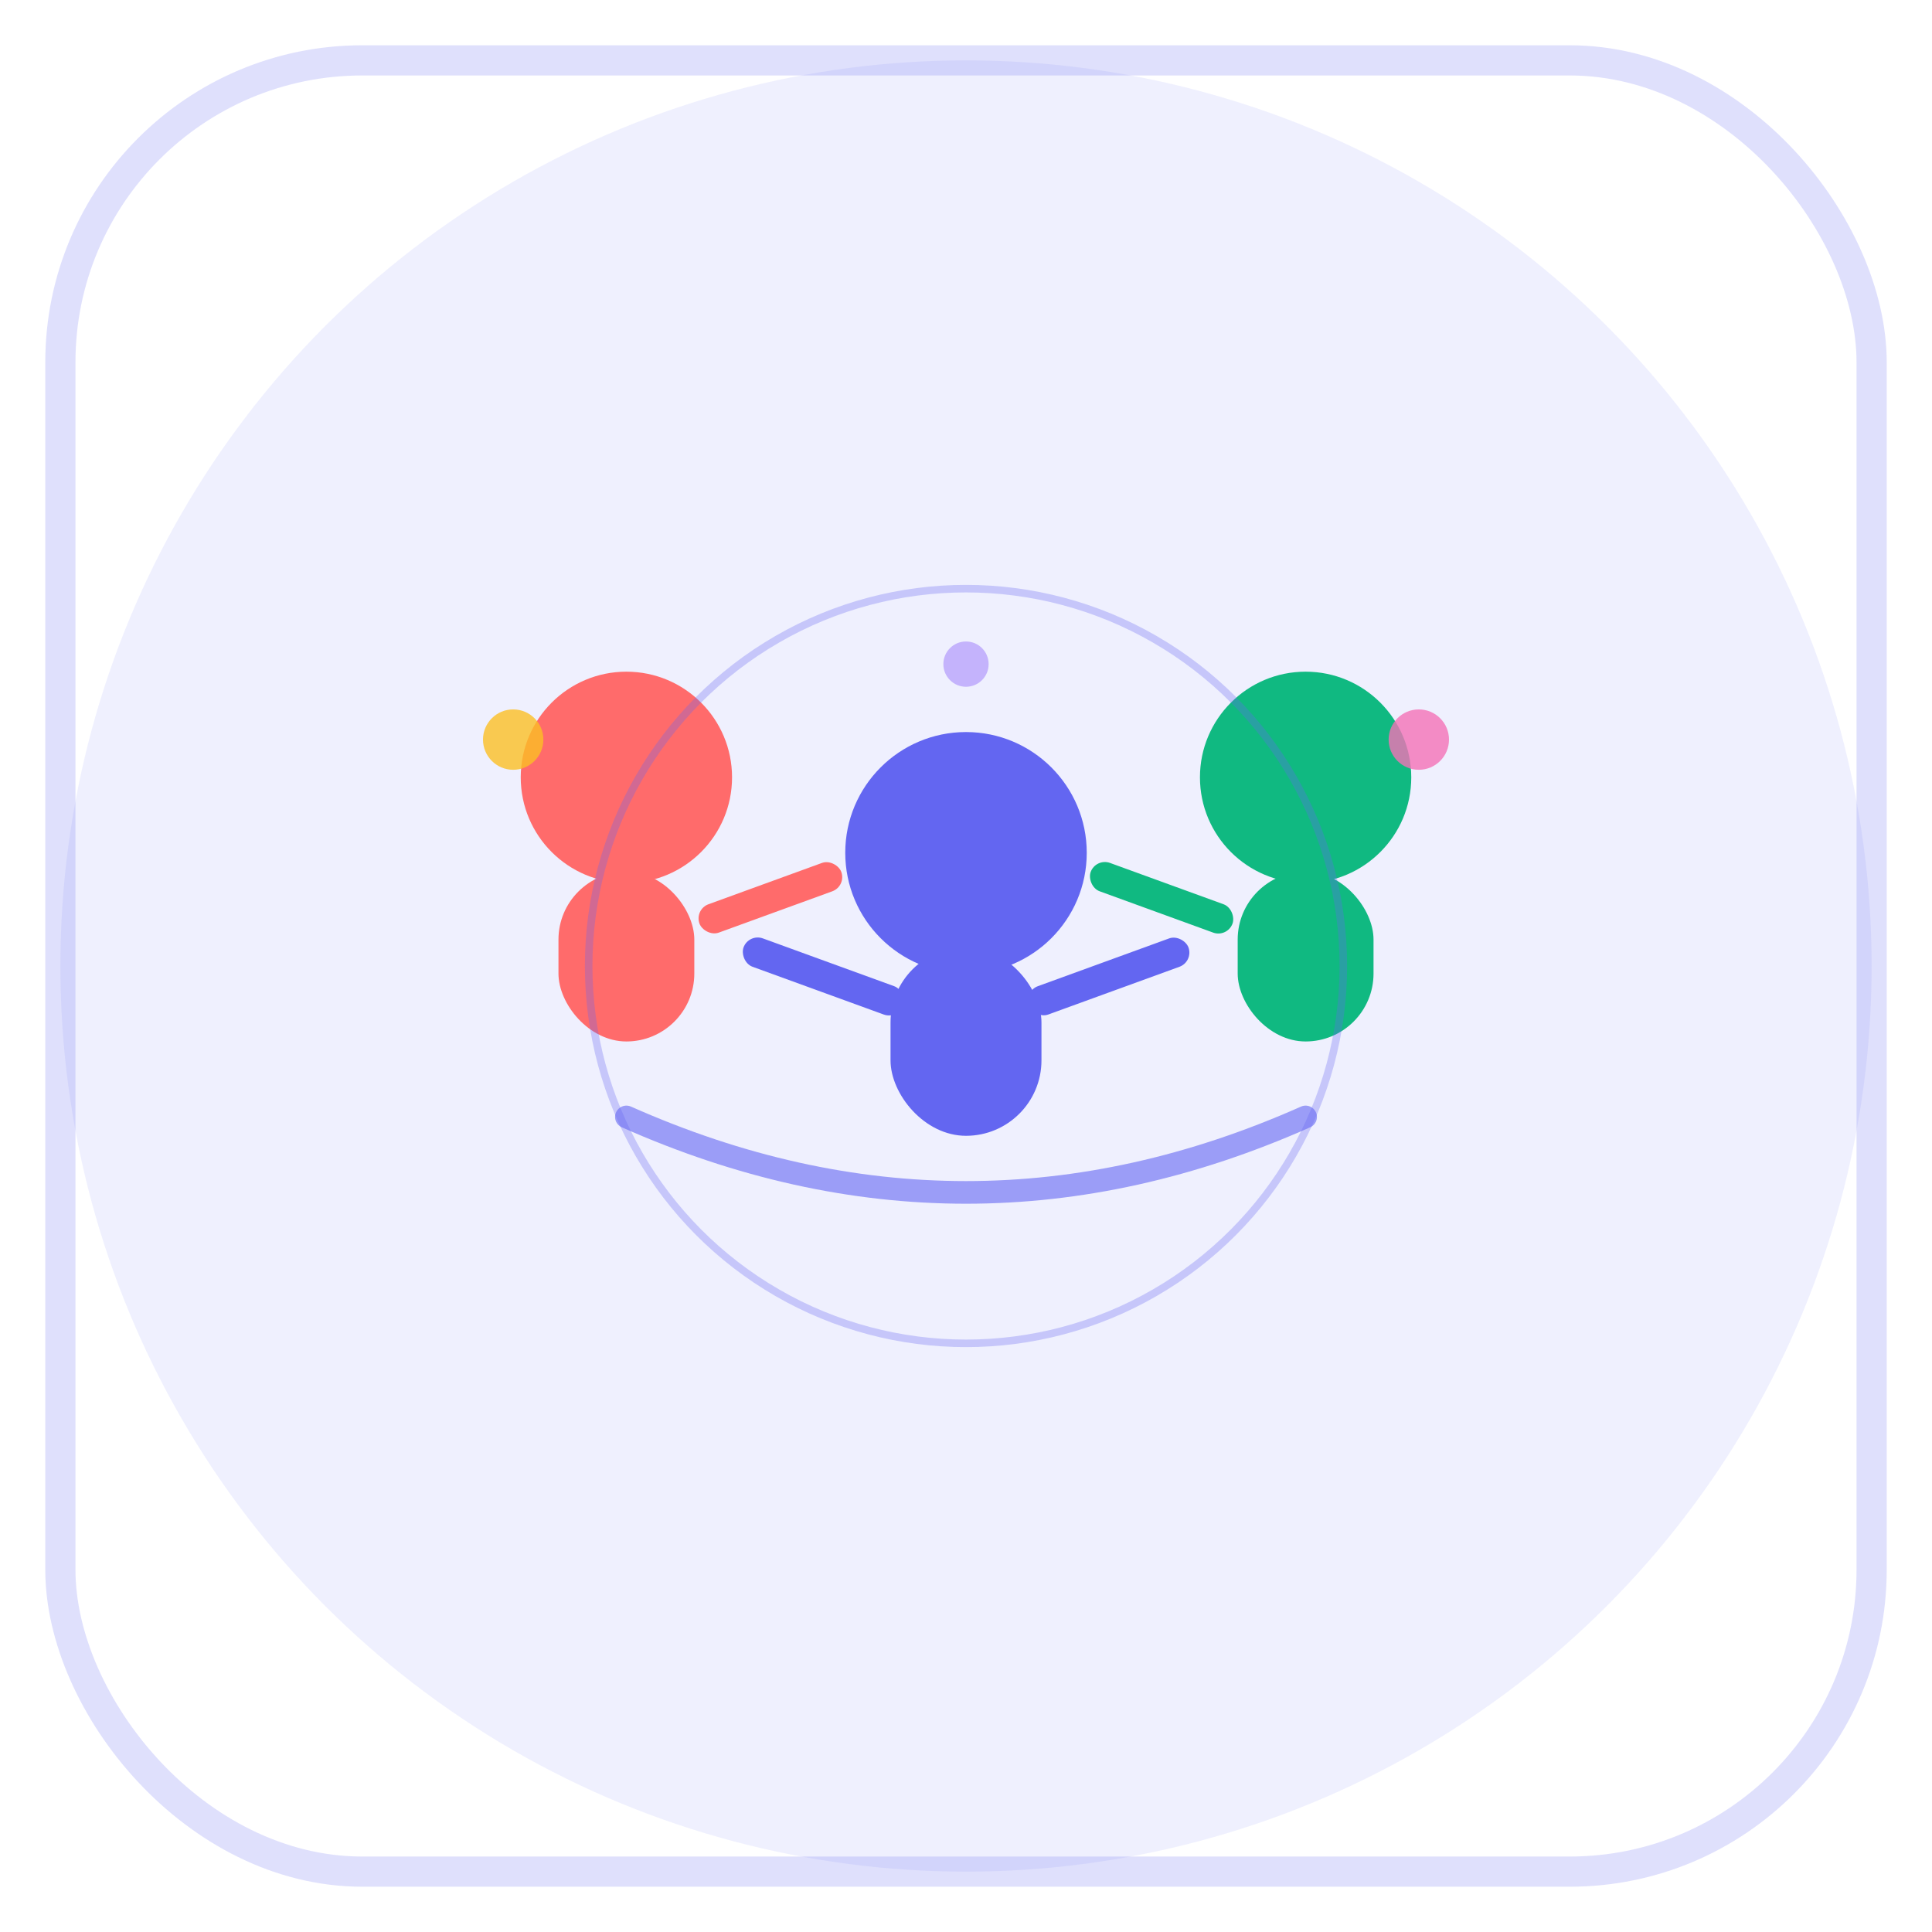 <?xml version="1.0" encoding="UTF-8"?>
<svg xmlns="http://www.w3.org/2000/svg" viewBox="0 0 512 512" width="512" height="512">
  <!-- 背景圆形 -->
  <circle cx="256" cy="256" r="240" fill="#6366F1" opacity="0.1"/>
  
  <!-- 主体设计：三个活力人形连接图标 -->
  <g transform="translate(256, 256)">
    
    <!-- 左侧人形 -->
    <g transform="translate(-90, -20)">
      <!-- 头部 -->
      <circle cx="0" cy="-30" r="28" fill="#FF6B6B">
        <animate attributeName="r" values="28;30;28" dur="2s" repeatCount="indefinite"/>
      </circle>
      <!-- 身体 -->
      <rect x="-18" y="-5" width="36" height="45" rx="18" fill="#FF6B6B"/>
      <!-- 手臂连接线 -->
      <rect x="18" y="5" width="40" height="8" rx="4" fill="#FF6B6B" transform="rotate(-20 18 5)"/>
    </g>
    
    <!-- 中间人形 -->
    <g transform="translate(0, 0)">
      <!-- 头部 -->
      <circle cx="0" cy="-30" r="32" fill="#6366F1">
        <animate attributeName="r" values="32;34;32" dur="2s" begin="0.5s" repeatCount="indefinite"/>
      </circle>
      <!-- 身体 -->
      <rect x="-20" y="-5" width="40" height="50" rx="20" fill="#6366F1"/>
      <!-- 左手臂 -->
      <rect x="-60" y="5" width="45" height="8" rx="4" fill="#6366F1" transform="rotate(20 -20 5)"/>
      <!-- 右手臂 -->
      <rect x="15" y="5" width="45" height="8" rx="4" fill="#6366F1" transform="rotate(-20 20 5)"/>
    </g>
    
    <!-- 右侧人形 -->
    <g transform="translate(90, -20)">
      <!-- 头部 -->
      <circle cx="0" cy="-30" r="28" fill="#10B981">
        <animate attributeName="r" values="28;30;28" dur="2s" begin="1s" repeatCount="indefinite"/>
      </circle>
      <!-- 身体 -->
      <rect x="-18" y="-5" width="36" height="45" rx="18" fill="#10B981"/>
      <!-- 手臂连接线 -->
      <rect x="-58" y="5" width="40" height="8" rx="4" fill="#10B981" transform="rotate(20 -18 5)"/>
    </g>
    
    <!-- 底部连接弧线 -->
    <path d="M -90 40 Q 0 80 90 40" stroke="#6366F1" stroke-width="6" fill="none" stroke-linecap="round" opacity="0.6">
      <animate attributeName="d" values="M -90 40 Q 0 80 90 40;M -90 40 Q 0 85 90 40;M -90 40 Q 0 80 90 40" dur="3s" repeatCount="indefinite"/>
    </path>
    
    <!-- 装饰圆点 -->
    <circle cx="-120" cy="-60" r="8" fill="#FBBF24" opacity="0.8">
      <animate attributeName="opacity" values="0.8;0.3;0.8" dur="2.5s" repeatCount="indefinite"/>
    </circle>
    <circle cx="120" cy="-60" r="8" fill="#F472B6" opacity="0.8">
      <animate attributeName="opacity" values="0.8;0.3;0.8" dur="2.5s" begin="0.8s" repeatCount="indefinite"/>
    </circle>
    <circle cx="0" cy="-80" r="6" fill="#A78BFA" opacity="0.6">
      <animate attributeName="opacity" values="0.6;0.2;0.6" dur="2.5s" begin="1.5s" repeatCount="indefinite"/>
    </circle>
    
    <!-- 连接光晕效果 -->
    <g opacity="0.3">
      <circle cx="0" cy="0" r="100" fill="none" stroke="#6366F1" stroke-width="2">
        <animate attributeName="r" values="100;120;100" dur="4s" repeatCount="indefinite"/>
        <animate attributeName="opacity" values="0.3;0.1;0.3" dur="4s" repeatCount="indefinite"/>
      </circle>
    </g>
  </g>
  
  <!-- 外框圆角矩形（可选，增加识别度） -->
  <rect x="16" y="16" width="480" height="480" rx="80" fill="none" stroke="#6366F1" stroke-width="8" opacity="0.2"/>
</svg>
